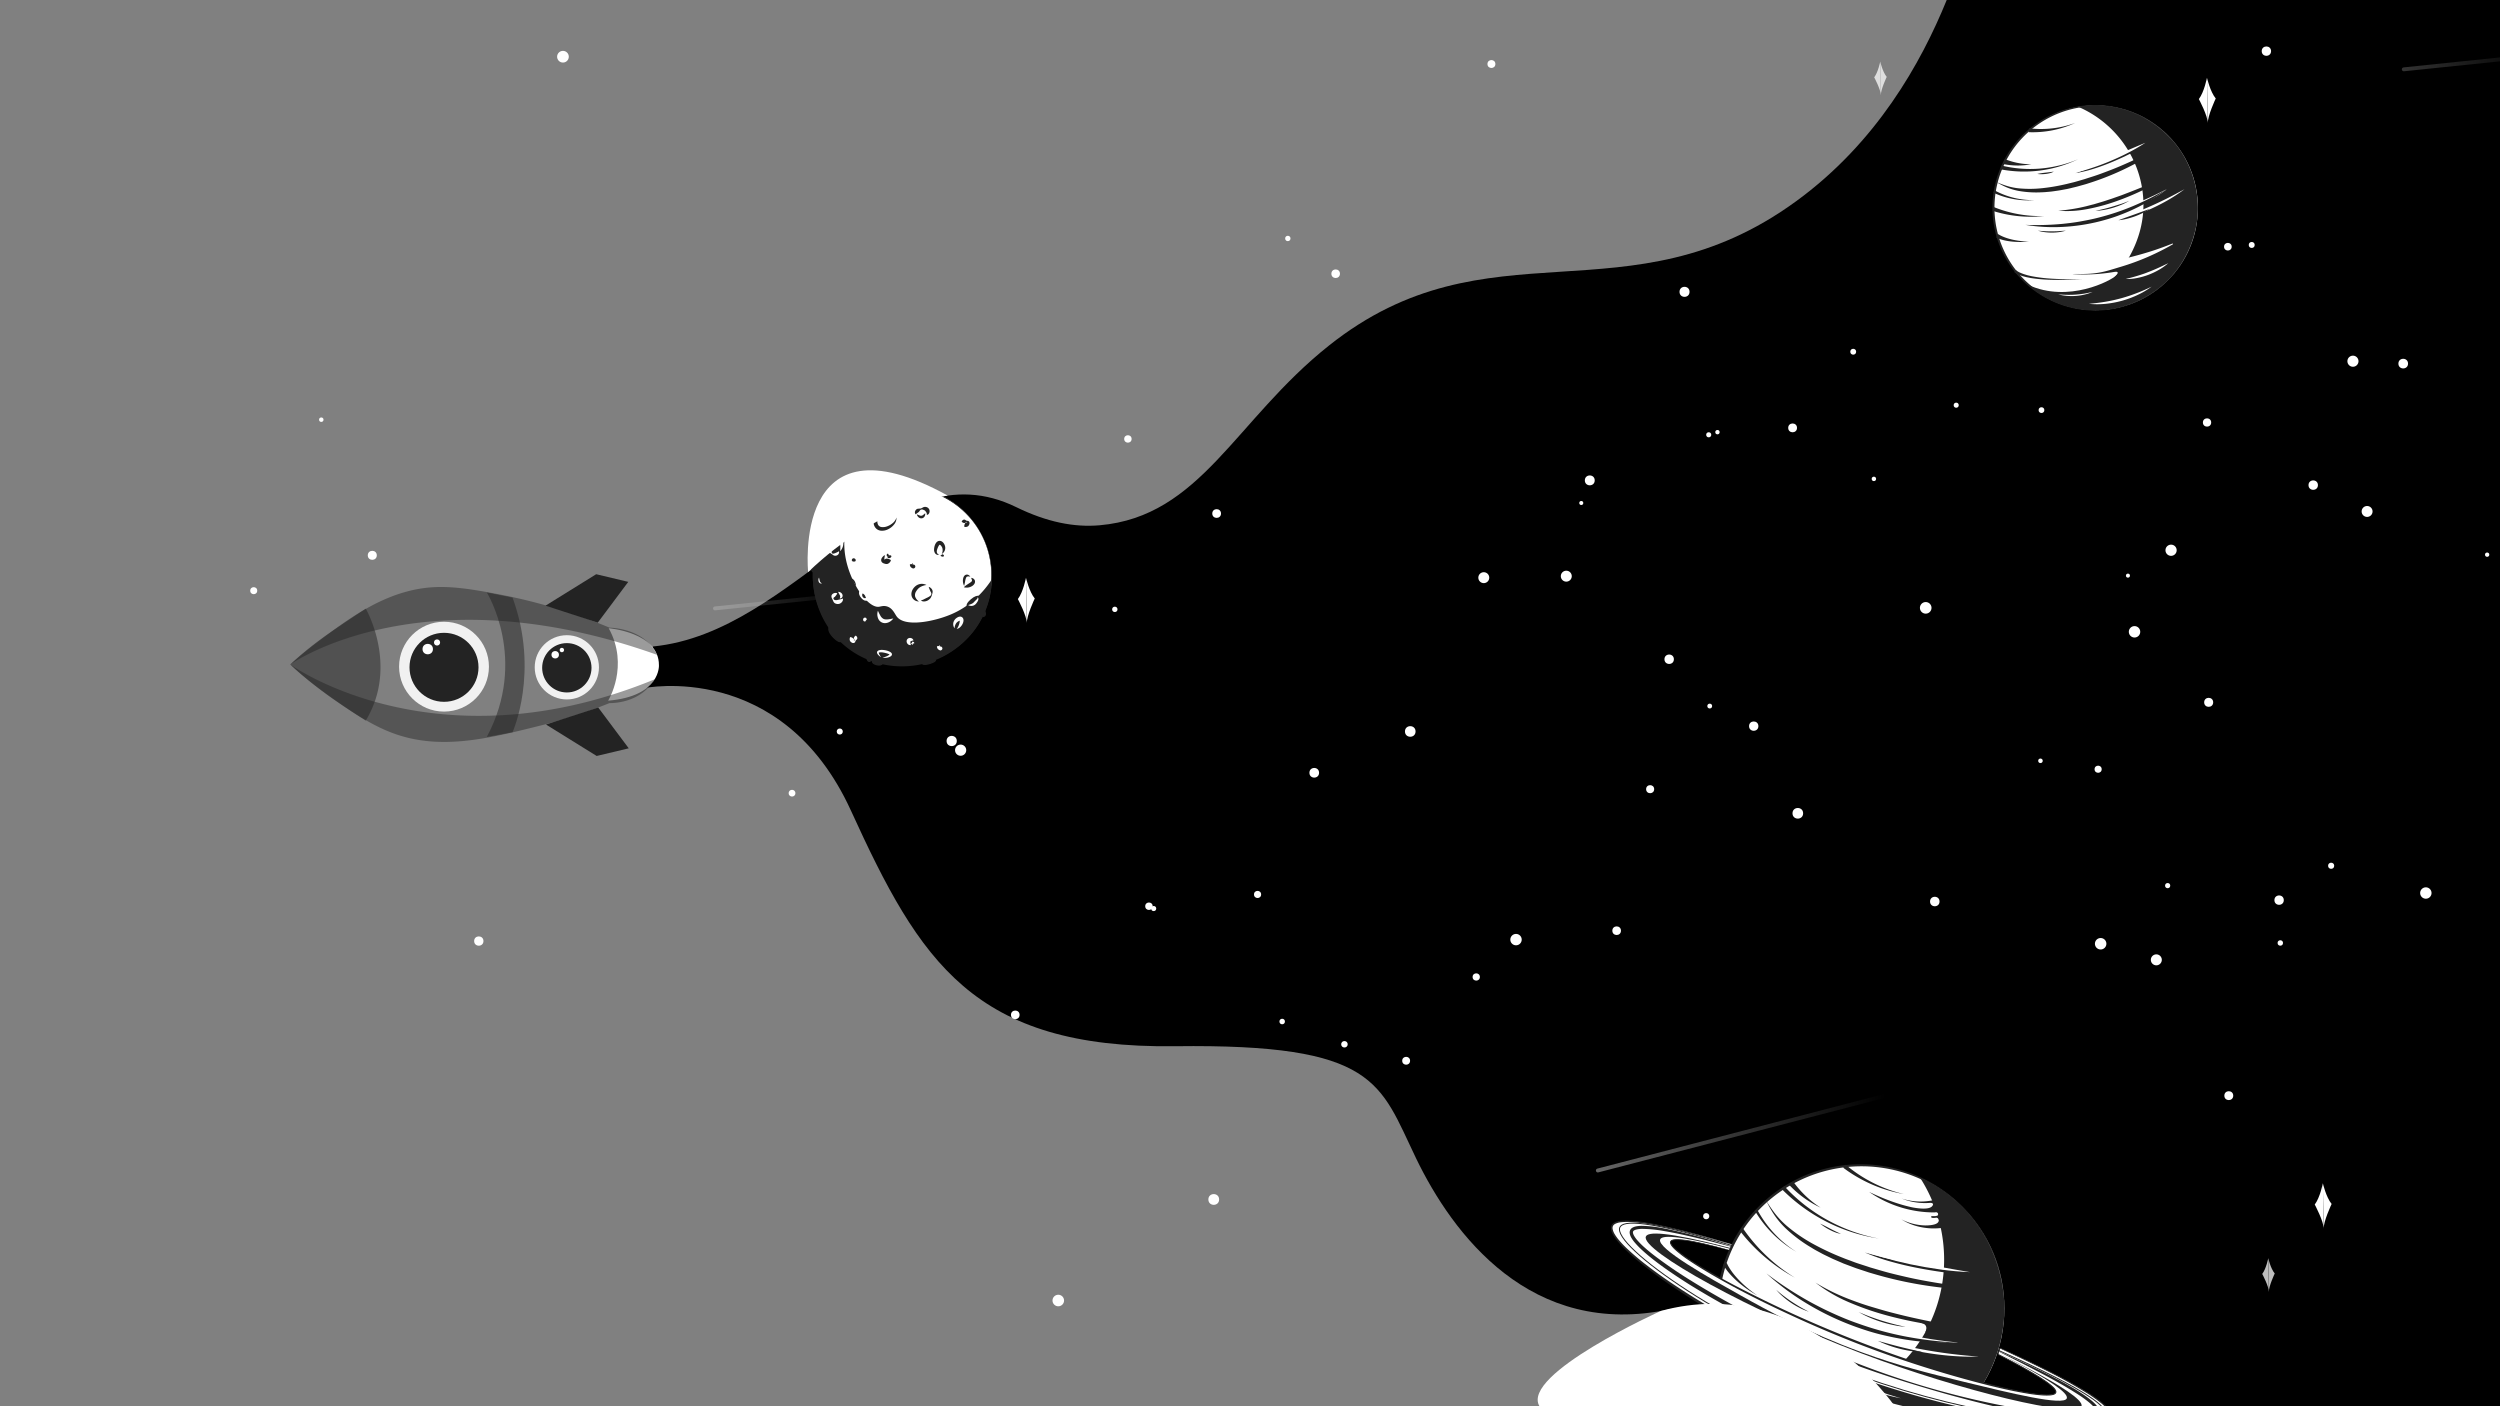 <svg xmlns="http://www.w3.org/2000/svg" xmlns:xlink="http://www.w3.org/1999/xlink" width="1920" height="1080" viewBox="0 0 1920 1080"><rect x="0" y="0" width="1920" height="1080" fill="#808080" stroke="none"/><defs><style>.cls-1,.cls-4,.cls-5,.cls-6,.cls-7{fill:#fff;}.cls-10,.cls-12,.cls-2,.cls-9{fill:#232323;}.cls-3{opacity:0.74;}.cls-4,.cls-5,.cls-6,.cls-8{stroke-linecap:round;}.cls-4,.cls-5,.cls-6,.cls-7,.cls-8,.cls-9{stroke-miterlimit:10;}.cls-4,.cls-5,.cls-6{stroke-width:3px;}.cls-4{opacity:0.4;stroke:url(#linear-gradient);}.cls-5,.cls-6{opacity:0.2;}.cls-5{stroke:url(#linear-gradient-2);}.cls-6{stroke:url(#linear-gradient-3);}.cls-7{stroke:#fff;}.cls-8{fill:none;stroke-width:0.75px;}.cls-8,.cls-9{stroke:#232323;}.cls-10{opacity:0.5;}.cls-11{fill:#f1f1f1;}.cls-12{opacity:0.45;}</style><linearGradient id="linear-gradient" x1="1225.65" y1="868.23" x2="1464.76" y2="868.23" gradientUnits="userSpaceOnUse"><stop offset="0" stop-color="#fff"/><stop offset="0.1" stop-color="#fff" stop-opacity="0.89"/><stop offset="0.68" stop-color="#fff" stop-opacity="0.26"/><stop offset="0.93" stop-color="#fff" stop-opacity="0"/></linearGradient><linearGradient id="linear-gradient-2" x1="1844.62" y1="47.23" x2="1963.79" y2="47.23" xlink:href="#linear-gradient"/><linearGradient id="linear-gradient-3" x1="547.62" y1="461.23" x2="666.79" y2="461.23" xlink:href="#linear-gradient"/></defs><g id="space"><path d="M1495.08,0c-19.86,48.75-54,109.61-115.58,154.5-129.43,94.36-236.28,13.33-359,111-72,57.3-98.28,131.08-176,137.91C825,405.12,804,401,780.5,389.5c-98-48-168,96-279,107l-7,32s106-22,159,94,94,183,249,181,157,28,185,86,88,139,195,116,173.11,74.5,173.11,74.5H1920V0Z"/></g><g id="Layer_5" data-name="Layer 5"><circle class="cls-1" cx="1609.4" cy="159.58" r="78.59"/><path class="cls-2" d="M1687.65,152.29A78.6,78.6,0,0,1,1670,209.85a78.95,78.95,0,1,1,9-87A78.73,78.73,0,0,1,1687.65,152.29Zm0,0a78.13,78.13,0,0,0-152.45-15.64,77.92,77.92,0,0,0,24.58,82.77,78.11,78.11,0,0,0,127.87-67.13Z"/><path class="cls-2" d="M1668.66,107.11A197.76,197.76,0,0,1,1638,126.67a208.78,208.78,0,0,1-33.7,14l-2.17.7-2.21.62-4.4,1.22c-1.47.42-3,.73-4.45,1.1s-3,.75-4.47,1l-4.51.83c-1.5.28-3,.45-4.54.68l-2.27.31-2.29.21c-1.52.13-3,.29-4.58.32a78.28,78.28,0,0,1-18.34-1.08,45.92,45.92,0,0,1-8.82-2.64,56.25,56.25,0,0,1-8.08-4.2,73.1,73.1,0,0,0,8.46,3.16,48.31,48.31,0,0,0,8.74,1.74,88.34,88.34,0,0,0,17.81-.09,146.35,146.35,0,0,0,17.63-2.94c1.46-.29,2.9-.7,4.35-1.05s2.91-.68,4.34-1.11l4.31-1.25,2.16-.63,2.13-.7c2.85-.91,5.71-1.79,8.54-2.8s5.62-2.06,8.42-3.14c5.61-2.12,11.1-4.53,16.57-7C1647.57,118.87,1658.19,113.19,1668.66,107.11Z"/><path class="cls-2" d="M1539.67,122.17a54.73,54.73,0,0,0,20.37,4,56.64,56.64,0,0,1-21.51-.17Z"/><path class="cls-2" d="M1558.25,98.52a76.83,76.83,0,0,0,35.48-4.08,78.28,78.28,0,0,1-35.72,7.07Z"/><path class="cls-2" d="M1537,127.1a93.37,93.37,0,0,0,29.73,2.37,95,95,0,0,0,29.21-7.16,95.54,95.54,0,0,1-59.58,7.72Z"/><path class="cls-2" d="M1564.68,133.59a63.08,63.08,0,0,1,6.33-1l3.15-.37c1-.13,2.1-.25,3.17-.45a10.5,10.5,0,0,1-3,1.21,21.72,21.72,0,0,1-3.18.6,31.45,31.45,0,0,1-3.22.21A20.59,20.59,0,0,1,1564.68,133.59Z"/><path class="cls-2" d="M1633.27,206.89a137.76,137.76,0,0,1-41.7,3.6,135.46,135.46,0,0,0,40.23-8.38Z"/><path class="cls-2" d="M1596.24,82.1c30.64,13.28,50.38,43.55,49.91,76.37-.41,28.34-16.92,48.45-19.77,51.78a83.73,83.73,0,0,1-37.91,25.1,79,79,0,0,0,29.62,2.34,80.07,80.07,0,0,0,44.6-20.34c21.67-20,24.51-45.39,25-50.69a79.81,79.81,0,0,0-14.46-52.95c-3-4.17-17.62-23.65-44.91-30.43A79.15,79.15,0,0,0,1596.24,82.1Z"/><path class="cls-2" d="M1621.55,208.35s7.64-.94,3.77,3.11-36.71,21.49-67.54,7.38c0,0,15.7,13.15,30.69,16.51,0,0,22.2,0,43.3-27.86C1631.77,207.49,1627.91,203.94,1621.55,208.35Z"/><path class="cls-1" d="M1580.72,226c2.22.25,4.43.39,6.65.43s4.42,0,6.62-.16,4.4-.4,6.58-.75,4.35-.85,6.54-1.32c-1,.42-2.08.84-3.14,1.19s-2.15.64-3.25.89a40.37,40.37,0,0,1-6.66,1,42.14,42.14,0,0,1-6.74-.06c-1.11-.11-2.23-.25-3.33-.42A29.92,29.92,0,0,1,1580.72,226Z"/><path class="cls-1" d="M1668.87,187.57a195.51,195.51,0,0,1-19.51,9.82q-5,2.16-10.19,4.06t-10.43,3.46c-3.51,1.05-7,2.16-10.58,3.12a66.47,66.47,0,0,1-10.84,2,88.36,88.36,0,0,1-11,.37,60.09,60.09,0,0,1-11-1.27l0-.7c3.55-1.2,7.08-2.08,10.58-2.95s7-1.63,10.49-2.37,7-1.35,10.51-1.85,7.08-1,10.57-1.76,7-1.56,10.44-2.47,6.93-1.85,10.37-2.91c6.9-2,13.67-4.51,20.41-7.16Z"/><path class="cls-1" d="M1632.53,214.23c2.89-.64,5.7-1.41,8.49-2.24,1.39-.43,2.78-.85,4.15-1.32l2.06-.7,2-.77q2-.75,4-1.59l2-.84,2-.89c2.67-1.16,5.26-2.49,8-3.73a44.32,44.32,0,0,1-7.25,5.12,55.46,55.46,0,0,1-8.06,3.81,53,53,0,0,1-8.57,2.42A35.62,35.62,0,0,1,1632.53,214.23Z"/><path class="cls-1" d="M1652.45,220.15a63.55,63.55,0,0,1-10.94,6.46,74.78,74.78,0,0,1-24.51,6.74,64.27,64.27,0,0,1-12.71,0c4.21-.41,8.38-.88,12.5-1.58a123.81,123.81,0,0,0,12.22-2.7,122.26,122.26,0,0,0,11.88-3.92C1644.8,223.67,1648.62,222,1652.45,220.15Z"/><path class="cls-2" d="M1548.41,207.56l.18.16c.06.07.18.14.27.22a4.85,4.85,0,0,0,.6.42c.41.28.89.5,1.34.75a29.24,29.24,0,0,0,2.94,1.21c1,.38,2.06.63,3.09,1l3.16.74a112.63,112.63,0,0,0,13,1.77q6.55.5,13.14.57c2.19,0,4.39.07,6.58,0l6.59-.13-6.58.38c-2.2.14-4.39.16-6.59.24q-6.6.18-13.2-.08a112.78,112.78,0,0,1-13.19-1.28l-3.27-.64c-1.08-.3-2.17-.51-3.24-.87a27.38,27.38,0,0,1-3.2-1.18,13.54,13.54,0,0,1-1.56-.8,6.49,6.49,0,0,1-.76-.49,4.41,4.41,0,0,1-.81-.68Z"/><path class="cls-2" d="M1665.27,135.2a169.7,169.7,0,0,1-19.62,10.88,200.24,200.24,0,0,1-20.76,8.61,148.12,148.12,0,0,1-21.74,5.87,82.05,82.05,0,0,1-22.43,1.27,134.17,134.17,0,0,0,21.94-3.55c1.79-.48,3.58-.95,5.37-1.39l5.32-1.58c1.78-.5,3.54-1.08,5.3-1.67s3.52-1.12,5.25-1.78l5.25-1.84,5.2-2c3.47-1.32,6.91-2.7,10.36-4.1Q1655,139.72,1665.27,135.2Z"/><path class="cls-1" d="M1623,160.67a42.49,42.49,0,0,0,5.43-.95c1.78-.39,3.54-.9,5.29-1.41,3.49-1.05,6.91-2.31,10.28-3.7l2.54-1,2.5-1.12c1.69-.68,3.3-1.56,5-2.29l5-2.41c1.64-.83,3.28-1.67,5-2.44-1.45,1.14-3,2.21-4.47,3.29s-3.12,2-4.73,2.94a81.9,81.9,0,0,1-10,4.92,65.19,65.19,0,0,1-10.65,3.36c-.92.18-1.83.37-2.75.52s-1.85.28-2.78.34A24.79,24.79,0,0,1,1623,160.67Z"/><path class="cls-2" d="M1635.2,154.26c-1,.61-2,1.12-3,1.64s-2,1-3.09,1.4a62.07,62.07,0,0,1-13,3.87c-1.11.21-2.24.36-3.36.51s-2.25.21-3.38.27c2.2-.52,4.41-1,6.58-1.53s4.34-1.13,6.48-1.78,4.28-1.34,6.41-2S1633.1,155.08,1635.2,154.26Z"/><path class="cls-2" d="M1663.94,145.31a132.74,132.74,0,0,1-24.39,14.94c-4.32,2.09-8.76,3.9-13.26,5.55s-9.12,3-13.76,4.2a146,146,0,0,1-28.4,4.27,132.47,132.47,0,0,1-28.57-1.57,216.72,216.72,0,0,0,28.4-.77c4.69-.48,9.38-1.06,14-1.9s9.26-1.74,13.82-2.93a184.38,184.38,0,0,0,26.79-9A215.1,215.1,0,0,0,1663.94,145.31Z"/><path class="cls-1" d="M1677.71,145.31a126.24,126.24,0,0,1-13.8,9,153.46,153.46,0,0,1-14.77,7.31,150.14,150.14,0,0,1-15.49,5.65,125.83,125.83,0,0,1-16,3.8q7.83-2.52,15.52-5.28c5.12-1.87,10.19-3.85,15.19-6s9.94-4.44,14.83-6.85S1672.89,147.93,1677.71,145.31Z"/><path class="cls-2" d="M1651,160.46a43.59,43.59,0,0,1-5.57,3.23,64.3,64.3,0,0,1-5.93,2.52,60.77,60.77,0,0,1-6.17,1.86,42.33,42.33,0,0,1-6.35,1.08c2-.79,4-1.49,6-2.21l6-2.14,6-2.18C1646.94,161.88,1648.93,161.14,1651,160.46Z"/><path class="cls-2" d="M1565.05,177.13c1.81.21,3.6.32,5.39.42s3.59.15,5.38.12,3.58,0,5.37-.16,3.59-.25,5.4-.38a33.4,33.4,0,0,1-5.32,1.15,40.32,40.32,0,0,1-10.9,0A27.09,27.09,0,0,1,1565.05,177.13Z"/><path class="cls-2" d="M1531.74,146.16a62,62,0,0,0,30.86,7.53,63.12,63.12,0,0,1-31.77-5.75Z"/><path class="cls-2" d="M1531.32,159.05a94.77,94.77,0,0,0,38.55,6.85,96.11,96.11,0,0,1-39.57-4Z"/><path class="cls-2" d="M1534.61,179.8a18,18,0,0,0,2.49,1.4c.89.44,1.83.81,2.78,1.17a46.39,46.39,0,0,0,5.89,1.72,59.34,59.34,0,0,0,6.13,1c1,.13,2.07.19,3.1.29l3.13.14-3.13.23c-1,0-2.09.09-3.14.09a60.74,60.74,0,0,1-6.32-.28,48.82,48.82,0,0,1-6.31-1c-1-.26-2.09-.54-3.12-.9a19.94,19.94,0,0,1-3.14-1.32Z"/><path class="cls-2" d="M1654.2,107.75c-4.58,3-9.35,5.7-14.2,8.24s-9.78,4.91-14.8,7.1-10.12,4.2-15.34,5.9a100.55,100.55,0,0,1-15.95,4c5.17-1.83,10.23-3.79,15.28-5.82,1.25-.52,2.51-1,3.77-1.54l3.75-1.59c2.51-1,5-2.13,7.5-3.22s5-2.16,7.47-3.27l7.48-3.29C1644.14,112,1649.14,109.85,1654.2,107.75Z"/><path class="cls-1" d="M1647.7,109.63a147.48,147.48,0,0,1-14.23,8.17c-4.87,2.49-9.87,4.73-14.93,6.8s-10.23,3.91-15.46,5.51a144.6,144.6,0,0,1-15.9,4c5.09-2,10.19-3.93,15.26-5.88l7.6-3c2.53-1,5-2,7.56-3,5-2,10-4.14,15.05-6.25S1642.64,111.73,1647.7,109.63Z"/><circle class="cls-1" cx="1711" cy="189.47" r="2.93"/><circle class="cls-1" cx="1502.36" cy="311.19" r="1.95"/><circle class="cls-1" cx="1611.36" cy="590.77" r="2.73"/><circle class="cls-1" cx="1910.13" cy="425.99" r="1.65"/><circle class="cls-1" cx="1845.67" cy="279.26" r="3.7"/><circle class="cls-1" cx="1729.32" cy="188.13" r="2.29"/><circle class="cls-1" cx="1740.59" cy="39.27" r="3.59"/><circle class="cls-1" cx="1281.92" cy="506.3" r="3.62"/><circle class="cls-1" cx="1776.55" cy="372.57" r="3.62"/><circle class="cls-1" cx="1164.3" cy="721.62" r="4.38"/><circle class="cls-1" cx="1667.38" cy="422.59" r="4.31"/><circle class="cls-1" cx="1312.3" cy="333.92" r="1.95"/><circle class="cls-1" cx="1133.75" cy="750.32" r="2.79"/><circle class="cls-1" cx="1750.35" cy="691.3" r="3.6"/><circle class="cls-1" cx="1664.76" cy="680.16" r="1.99"/><circle class="cls-1" cx="1313.07" cy="542.26" r="1.85"/><circle class="cls-1" cx="1139.55" cy="443.65" r="4.2"/><circle class="cls-1" cx="984.71" cy="784.53" r="2.11"/><circle class="cls-1" cx="1032.53" cy="802.01" r="2.47"/><circle class="cls-1" cx="608.28" cy="609.17" r="2.58"/><circle class="cls-1" cx="1214.42" cy="386.3" r="1.55"/><circle class="cls-1" cx="1025.79" cy="210.22" r="3.29"/><circle class="cls-1" cx="246.75" cy="322.32" r="1.71"/><circle class="cls-1" cx="194.86" cy="453.64" r="2.69"/><circle class="cls-1" cx="367.72" cy="722.73" r="3.57"/><circle class="cls-1" cx="1267.31" cy="606.09" r="3.09"/><circle class="cls-1" cx="1220.95" cy="368.93" r="3.79"/><circle class="cls-1" cx="866.23" cy="337.11" r="2.85"/><circle class="cls-1" cx="856.18" cy="467.99" r="2.06"/><circle class="cls-1" cx="1083.08" cy="561.76" r="4.07"/><circle class="cls-1" cx="886.03" cy="697.77" r="1.96"/><circle class="cls-1" cx="1310.35" cy="934.03" r="2.37"/><circle class="cls-1" cx="1751.27" cy="724.2" r="2.09"/><circle class="cls-1" cx="1790.32" cy="664.91" r="2.35"/><circle class="cls-1" cx="1319.01" cy="331.9" r="1.68"/><circle class="cls-1" cx="1376.72" cy="328.61" r="3.38"/><circle class="cls-1" cx="1696.26" cy="539.39" r="3.46"/><circle class="cls-1" cx="1817.93" cy="392.8" r="4.2"/><circle class="cls-1" cx="1695.01" cy="324.47" r="3.18"/><circle class="cls-1" cx="1439.15" cy="367.79" r="1.7"/><circle class="cls-1" cx="1863.05" cy="685.84" r="4.38"/><circle class="cls-1" cx="1613.3" cy="724.8" r="4.41"/><circle class="cls-1" cx="1656.06" cy="737.16" r="4.22"/><circle class="cls-1" cx="1711.71" cy="841.46" r="3.41"/><circle class="cls-1" cx="1471.92" cy="974.25" r="3.35"/><circle class="cls-1" cx="1567.07" cy="584.3" r="1.74"/><circle class="cls-1" cx="1009.34" cy="593.5" r="3.71"/><circle class="cls-1" cx="812.76" cy="998.8" r="4.44"/><circle class="cls-1" cx="1380.72" cy="624.62" r="4.08"/><circle class="cls-1" cx="1485.92" cy="692.37" r="3.64"/><circle class="cls-1" cx="1639.32" cy="485.23" r="4.39"/><circle class="cls-1" cx="1634.26" cy="442.09" r="1.55"/><circle class="cls-1" cx="1423.27" cy="270.13" r="2.25"/><circle class="cls-1" cx="1583.94" cy="186.99" r="4.33"/><circle class="cls-1" cx="1293.72" cy="224.13" r="3.85"/><circle class="cls-1" cx="1145.41" cy="49.17" r="3.04"/><circle class="cls-1" cx="989.05" cy="183.14" r="2.05"/><circle class="cls-1" cx="934.38" cy="394.39" r="3.35"/><circle class="cls-1" cx="644.94" cy="561.82" r="2.32"/><circle class="cls-1" cx="730.9" cy="569.08" r="3.92"/><circle class="cls-1" cx="932.16" cy="921.19" r="4.13"/><circle class="cls-1" cx="882.39" cy="695.98" r="2.86"/><circle class="cls-1" cx="1202.91" cy="442.5" r="4.21"/><circle class="cls-1" cx="432.35" cy="43.56" r="4.49"/><circle class="cls-1" cx="285.92" cy="426.49" r="3.46"/><circle class="cls-1" cx="965.81" cy="686.94" r="2.74"/><circle class="cls-1" cx="737.77" cy="576.14" r="4.3"/><circle class="cls-1" cx="779.73" cy="779.41" r="3.3"/><circle class="cls-1" cx="1079.92" cy="814.67" r="3.02"/><circle class="cls-1" cx="1478.95" cy="466.83" r="4.46"/><circle class="cls-1" cx="1241.59" cy="714.77" r="3.31"/><circle class="cls-1" cx="1346.86" cy="557.67" r="3.58"/><circle class="cls-1" cx="1567.85" cy="314.97" r="2.21"/><circle class="cls-1" cx="1807.06" cy="277.41" r="4.27"/><path class="cls-1" d="M1783.94,908.78s-2.11,10.9-6.22,16.3c0,0,7,13.08,6.88,18.65"/><path class="cls-1" d="M1783.94,908.73s2.49,10.76,6.75,15.91c0,0-6.4,13.54-6.09,19.09"/><path class="cls-1" d="M787.94,443.78s-2.11,10.9-6.22,16.3c0,0,7,13.08,6.88,18.65"/><path class="cls-1" d="M787.94,443.73s2.49,10.76,6.75,15.91c0,0-6.4,13.54-6.09,19.09"/><path class="cls-1" d="M1694.94,59.78s-2.11,10.9-6.22,16.3c0,0,7,13.08,6.88,18.65"/><path class="cls-1" d="M1694.94,59.73s2.49,10.76,6.75,15.91c0,0-6.4,13.54-6.09,19.09"/><g class="cls-3"><path class="cls-1" d="M1742,966.32s-1.56,8.06-4.61,12.06c0,0,5.17,9.68,5.09,13.8"/><path class="cls-1" d="M1742,966.28s1.84,8,5,11.77c0,0-4.73,10-4.5,14.13"/></g><g class="cls-3"><path class="cls-1" d="M1444,47.32s-1.56,8.06-4.61,12.06c0,0,5.17,9.68,5.09,13.8"/><path class="cls-1" d="M1444,47.28s1.84,8,5,11.77c0,0-4.73,10-4.5,14.13"/></g><line class="cls-4" x1="1463.26" y1="837.52" x2="1227.15" y2="898.94"/><line class="cls-5" x1="1962.29" y1="41.21" x2="1846.12" y2="53.25"/><line class="cls-6" x1="665.29" y1="455.21" x2="549.12" y2="467.25"/><circle class="cls-1" cx="1429.33" cy="1004.93" r="110.02"/><path class="cls-2" d="M1525.83,1057.76a110.51,110.51,0,1,1-166-139.31,110.48,110.48,0,0,1,166,139.31Zm0,0A109.56,109.56,0,0,0,1361,919.9a109.53,109.53,0,1,0,164.86,137.86Z"/><path class="cls-7" d="M1476,908.35a36.68,36.68,0,0,0,5.21,4.7c4.77,3.53,8.4,3.89,8.37,5.49s-3.35,2.87-5.86,3.09a9.59,9.59,0,0,1-4.65-.82"/><path class="cls-2" d="M1539.19,990.47a296.48,296.48,0,0,1-50.79-1.92,303.85,303.85,0,0,1-49.89-10.36l-3.06-.89-3-1-6.06-2c-2-.66-4-1.48-6-2.2l-3-1.13-1.5-.56-1.46-.64-5.88-2.53c-2-.85-3.85-1.83-5.78-2.74-1-.47-1.93-.92-2.88-1.41l-2.82-1.52c-1.87-1-3.76-2-5.56-3.17A110.74,110.74,0,0,1,1371,943a65.53,65.53,0,0,1-8.26-9.81,81.7,81.7,0,0,1-6.25-11.08,98.11,98.11,0,0,0,7.15,10.43,67.36,67.36,0,0,0,8.69,9,121.44,121.44,0,0,0,20.69,14.1,199.32,199.32,0,0,0,22.78,10.56c1.93.82,3.93,1.47,5.89,2.22s3.92,1.49,5.92,2.12l6,1.94,3,1,3,.86c4,1.17,8.06,2.39,12.13,3.43s8.16,2,12.27,2.94c8.19,1.9,16.48,3.38,24.78,4.74A464.88,464.88,0,0,0,1539.19,990.47Z"/><path class="cls-2" d="M1377.12,907.39a77.27,77.27,0,0,0,21.12,20.1,79.3,79.3,0,0,1-24.2-17.55Z"/><path class="cls-2" d="M1417.45,894.48a107.67,107.67,0,0,0,44.74,22.58,108.83,108.83,0,0,1-24.42-7.33,110,110,0,0,1-22.19-12.91Z"/><path class="cls-2" d="M1370.37,911a132.39,132.39,0,0,0,15.4,14.25,131,131,0,0,0,17.53,11.64,133.14,133.14,0,0,0,39.64,14.31A133.43,133.43,0,0,1,1368.2,913Z"/><path class="cls-2" d="M1397.81,939.73c2.76,1.22,5.39,2.62,8,4,1.32.69,2.65,1.36,4,2a44.18,44.18,0,0,0,4.09,1.82,17,17,0,0,1-4.39-1.1,38.16,38.16,0,0,1-4.13-1.84A44.41,44.41,0,0,1,1397.81,939.73Z"/><path class="cls-2" d="M1488,923a47.8,47.8,0,0,1-27.45-2.51,47.85,47.85,0,0,0,13.53,2.28,46.41,46.41,0,0,0,13.45-1.71Z"/><path class="cls-2" d="M1420.25,1077.55a192.27,192.27,0,0,1-51.48-27.54,189.69,189.69,0,0,0,52.94,22.76Z"/><path class="cls-2" d="M1474.77,904.73c25.15,39.4,24.33,90-1.93,127.7-22.68,32.54-57.59,43-63.51,44.58a117.22,117.22,0,0,1-63.64-.57,110.77,110.77,0,0,0,32.53,25.91,112.09,112.09,0,0,0,67.68,11.34c40.82-6.23,64-33.46,68.71-39.23,25-30.59,25-64.27,24.7-72.77-.21-7.17-1.91-41.22-28.27-70.47A110.45,110.45,0,0,0,1474.77,904.73Z"/><path class="cls-2" d="M1405.23,1071s9.6,4.89,1.93,6.57-59.43-3.83-84.14-44.37c0,0,7.91,27.57,22.67,43.22,0,0,25.73,17.42,72,1.59C1417.74,1078,1416.06,1070.89,1405.23,1071Z"/><path class="cls-1" d="M1344,1059.53a84.6,84.6,0,0,0,7.29,5.83,90.43,90.43,0,0,0,7.81,5.05,84.75,84.75,0,0,0,8.26,4.26c2.81,1.33,5.74,2.37,8.68,3.44-.76-.17-1.52-.35-2.28-.55s-1.53-.37-2.27-.61c-1.49-.48-3-1-4.43-1.57s-2.88-1.23-4.32-1.88c-.71-.33-1.39-.72-2.09-1.08s-1.38-.74-2.05-1.14a61.6,61.6,0,0,1-7.77-5.31q-1.85-1.47-3.58-3A43.36,43.36,0,0,1,1344,1059.53Z"/><path class="cls-1" d="M1476.42,1083.85a283.25,283.25,0,0,1-30.18-4.44q-7.48-1.56-14.9-3.48t-14.7-4.33c-4.87-1.57-9.75-3.13-14.57-4.88a117.15,117.15,0,0,1-14.06-6.19,147.7,147.7,0,0,1-13.23-7.82,105.36,105.36,0,0,1-12.22-9.38l.36-.6c4.85,1.74,9.53,3.7,14.19,5.62l13.9,5.85q6.91,2.94,13.71,6.12c4.53,2.13,9.12,4.18,13.79,6s9.4,3.54,14.17,5.14,9.55,3.15,14.4,4.54c9.66,2.87,19.51,5.15,29.44,7.15Z"/><path class="cls-2" d="M1320.59,1012.84s.06.25.09.4.11.32.15.48a6.84,6.84,0,0,0,.4,1,20,20,0,0,0,1,2c.37.64.8,1.26,1.2,1.89s.88,1.22,1.32,1.83c.87,1.23,1.91,2.35,2.86,3.53s2.07,2.24,3.13,3.34a154.43,154.43,0,0,0,13.75,12.15q7.24,5.67,14.85,10.88c2.56,1.7,5.06,3.49,7.66,5.13l7.77,5-7.9-4.76c-2.65-1.57-5.2-3.29-7.8-4.92q-7.77-5-15.19-10.51a155.89,155.89,0,0,1-14.2-11.88c-1.11-1.08-2.18-2.2-3.27-3.31s-2.1-2.29-3.05-3.55c-.47-.62-1-1.21-1.42-1.86s-.91-1.29-1.32-2a23.66,23.66,0,0,1-1.15-2.11,8.85,8.85,0,0,1-.48-1.14,6.19,6.19,0,0,1-.38-1.34Z"/><path class="cls-2" d="M1513.26,1020.41a272.67,272.67,0,0,1-31.22-3.19,308.09,308.09,0,0,1-30.76-6.4,216.81,216.81,0,0,1-29.81-10.07,115.46,115.46,0,0,1-27.18-15.69,160.27,160.27,0,0,0,28.06,13.52c4.85,1.83,9.76,3.53,14.72,5s10,3,15,4.3,10.07,2.57,15.14,3.72,10.16,2.22,15.26,3.27Q1497.78,1018,1513.26,1020.41Z"/><path class="cls-2" d="M1474.4,1015.66c-.06.34,3.38.36,4.59,2.53.88,1.57.26,3.62-.49,5.21l8-3.68a15.19,15.19,0,0,0-4.32-3C1478.32,1015,1474.46,1015.29,1474.4,1015.66Z"/><path class="cls-1" d="M1444.25,1016.83a51,51,0,0,0,7,3.33c1.17.52,2.39.92,3.58,1.39l3.63,1.24a144.05,144.05,0,0,0,14.86,3.85c1.26.26,2.51.55,3.76.78l3.79.65c2.52.51,5.08.75,7.61,1.19l7.66,1c2.56.26,5.13.52,7.7.86-2.59.1-5.18.11-7.77.12s-5.17-.2-7.76-.4a125.23,125.23,0,0,1-15.4-2.21,96.37,96.37,0,0,1-15-4.35c-1.2-.49-2.41-1-3.6-1.5s-2.37-1.07-3.51-1.71A36.82,36.82,0,0,1,1444.25,1016.83Z"/><path class="cls-2" d="M1463.44,1019c-1.58-.09-3.15-.31-4.72-.52s-3.12-.54-4.67-.86a91,91,0,0,1-9.18-2.39,88.12,88.12,0,0,1-8.91-3.3c-1.45-.61-2.88-1.29-4.31-2s-2.8-1.48-4.17-2.25c2.93,1.2,5.81,2.45,8.77,3.52s5.92,2.13,8.92,3.06,6,1.8,9.06,2.6S1460.34,1018.35,1463.44,1019Z"/><path class="cls-2" d="M1503.8,1031.09c-3.33.16-6.67.25-10,.2s-6.67-.12-10-.29c-6.66-.4-13.32-1.09-19.93-2.14s-13.17-2.41-19.66-4-12.89-3.68-19.2-5.93a210.44,210.44,0,0,1-36.26-17.14q-8.62-5.13-16.7-11.09c-5.33-4-10.55-8.19-15.45-12.71a275,275,0,0,0,33.32,21.77c5.81,3.17,11.71,6.18,17.74,8.88,3,1.39,6,2.67,9.1,3.95s6.15,2.44,9.27,3.52a246.08,246.08,0,0,0,38.24,10.48A272.12,272.12,0,0,0,1503.8,1031.09Z"/><path class="cls-1" d="M1519.77,1041.88a200.87,200.87,0,0,1-23-.72,226.71,226.71,0,0,1-45.2-8.66,198.56,198.56,0,0,1-21.63-7.84q11,3.43,22,6.33c7.4,1.9,14.84,3.61,22.34,5s15,2.62,22.61,3.59S1512.12,1041.31,1519.77,1041.88Z"/><path class="cls-2" d="M1476.89,1038.52a90.69,90.69,0,0,1-34.68-8.73c5.79,1.56,11.5,3.21,17.27,4.64S1471,1037.15,1476.89,1038.52Z"/><path class="cls-2" d="M1364.14,990.54c.94.85,1.88,1.68,2.87,2.48s1.94,1.6,3,2.36c2,1.51,4,3,6.13,4.39s4.22,2.73,6.39,4,4.41,2.44,6.64,3.65c-1.19-.42-2.38-.87-3.55-1.35s-2.32-1-3.45-1.62a60.19,60.19,0,0,1-6.59-3.84,61.8,61.8,0,0,1-6.06-4.63A42.07,42.07,0,0,1,1364.14,990.54Z"/><path class="cls-2" d="M1482.34,923.75c.14,0,1.84,0,2.17.88.25.65-.38,1.42-.63,1.73-2.93,3.61-15.75.79-15.75.79-6.71-1.48-17.76-4.59-32.67-11.78a87.53,87.53,0,0,0,52.38,15.75l-1-10.24Z"/><circle class="cls-1" cx="1487.17" cy="932.45" r="1.31"/><path class="cls-2" d="M1488,933.5a4.83,4.83,0,0,1-1.83.48c-1.31.06-2.16,0-2.16,0-.25,0-.62,0-.8.24a.65.65,0,0,0-.06.6c.25.58,1.51.56,2.1.55a9.07,9.07,0,0,0,3.69-.86Z"/><path class="cls-2" d="M1349.4,928.7a87.13,87.13,0,0,0,30.25,32.73,88.1,88.1,0,0,1-32-31.76Z"/><path class="cls-2" d="M1338.67,943.49a132.92,132.92,0,0,0,39.86,37.79,134.41,134.41,0,0,1-42.28-36Z"/><path class="cls-2" d="M1326.18,970a24.49,24.49,0,0,0,1.9,3.64c.73,1.21,1.55,2.38,2.39,3.54a65.65,65.65,0,0,0,5.64,6.53,83.31,83.31,0,0,0,6.42,5.88c1.12.93,2.29,1.8,3.44,2.71l3.55,2.55-3.77-2.24c-1.22-.81-2.47-1.58-3.67-2.42a84.29,84.29,0,0,1-7-5.38,65.39,65.39,0,0,1-6.36-6.21c-1-1.13-2-2.28-2.83-3.5a28.4,28.4,0,0,1-2.49-3.93Z"/><path class="cls-2" d="M1449.46,1070.86c-3.37-.55-6.7-1.31-10-2.17s-6.56-1.88-9.79-3-6.41-2.37-9.53-3.75c-1.56-.7-3.11-1.41-4.64-2.15s-3-1.53-4.54-2.37l4.74,1.92q2.35,1,4.74,1.89c3.17,1.21,6.35,2.41,9.56,3.51s6.43,2.17,9.67,3.2q2.43.77,4.89,1.47Z"/><path class="cls-1" d="M1460,1073.92c-3.36-.6-6.68-1.39-10-2.27s-6.56-1.91-9.78-3-6.41-2.35-9.53-3.72q-2.35-1-4.66-2.11c-1.53-.75-3.07-1.5-4.56-2.32l4.75,1.87c1.58.64,3.16,1.25,4.75,1.85,3.19,1.19,6.37,2.38,9.58,3.49s6.43,2.18,9.66,3.22c1.62.53,3.24,1,4.87,1.51Z"/><path class="cls-2" d="M1521.91,979.88c-7.65-.29-15.27-1-22.87-1.94s-15.17-2.07-22.7-3.46-15-3-22.41-5.07a155.22,155.22,0,0,1-21.72-7.5c7.36,2.13,14.76,3.93,22.19,5.6q2.79.59,5.58,1.21l5.6,1.13c3.73.78,7.47,1.48,11.22,2.17l5.62,1.05,5.63,1,11.27,2Z"/><path class="cls-1" d="M1512.9,977c-7.65-.3-15.27-1-22.85-2.06s-15.12-2.34-22.61-3.91-14.91-3.44-22.25-5.6-14.61-4.57-21.71-7.4c7.42,1.84,14.81,3.73,22.21,5.51,3.71.87,7.4,1.78,11.12,2.6s7.42,1.68,11.15,2.45c7.44,1.6,14.91,3,22.4,4.43S1505.36,975.65,1512.9,977Z"/><path class="cls-2" d="M1487,935.22a2.35,2.35,0,0,1,1.82.91,2.42,2.42,0,0,1-.11,2.15c-1.21,2.8-8.53,2.86-9.83,2.86a41.91,41.91,0,0,1-18.63-4.69,42.67,42.67,0,0,0,12.18,5.32,49.72,49.72,0,0,0,20.81,1L1491.38,932Z"/><path class="cls-1" d="M1327.84,960c-35.73-9.62-43.85-8.84-44.82-6.46-3.31,8.08,69.6,48.48,141.82,76.66,70.76,27.62,150.92,47.44,154,39.28,1-2.59-5.29-9.35-44.34-29.4.41-1.27.81-2.57,1.2-3.88l.27-.9c72.19,32.8,86.76,46.39,84.91,52.5-4.64,15.35-118.53,2.87-222.25-40-85.86-35.46-166.84-92.57-160.46-106.47,2.52-5.5,20-7,91.88,14.28Z"/><path class="cls-2" d="M1327.88,960.13l-6.48-1.64-6.43-1.56c-4.3-1-8.61-2-12.94-2.8a90.44,90.44,0,0,0-13.07-1.7,19.27,19.27,0,0,0-3.23.16c-1,.14-2.18.5-2.35,1.28a2,2,0,0,0,.24,1.31,8,8,0,0,0,.83,1.31,21.47,21.47,0,0,0,2.22,2.36,88.79,88.79,0,0,0,10.47,8c3.66,2.45,7.4,4.78,11.19,7,7.57,4.52,15.3,8.77,23.1,12.89a927.12,927.12,0,0,0,96.36,43.69q24.68,9.57,49.88,17.68c16.79,5.44,33.7,10.51,50.79,14.88,8.55,2.17,17.14,4.19,25.81,5.8,4.33.79,8.69,1.49,13.06,1.91a47.86,47.86,0,0,0,6.55.22,12.06,12.06,0,0,0,3.15-.5,2.55,2.55,0,0,0,1.22-.72,1.2,1.2,0,0,0,.18-1.2,7.53,7.53,0,0,0-1.79-2.53,29.71,29.71,0,0,0-2.43-2.18c-1.71-1.37-3.5-2.65-5.33-3.87-3.66-2.44-7.44-4.72-11.26-6.93-7.65-4.4-15.44-8.54-23.29-12.59l-.22-.11.07-.25c.49-1.59,1-3.18,1.46-4.78l.1-.35.33.15c11.84,5.36,23.63,10.85,35.28,16.64a365.26,365.26,0,0,1,34.15,18.89c2.73,1.78,5.42,3.64,8,5.67a47.53,47.53,0,0,1,3.71,3.24,20.15,20.15,0,0,1,3.2,3.84,8.52,8.52,0,0,1,1,2.39,4.36,4.36,0,0,1-.22,2.73,5.19,5.19,0,0,1-1.71,2.07,10.28,10.28,0,0,1-2.21,1.29,35.25,35.25,0,0,1-9.62,2.3,134.76,134.76,0,0,1-19.57.56c-6.51-.24-13-.73-19.49-1.39a566.31,566.31,0,0,1-76.79-13.93,692.61,692.61,0,0,1-74.6-23,646.18,646.18,0,0,1-71.25-31.9A604.54,604.54,0,0,1,1279,984.28c-5.33-3.73-10.58-7.58-15.71-11.61a189.22,189.22,0,0,1-14.82-12.77,76.17,76.17,0,0,1-6.66-7.23,34.42,34.42,0,0,1-2.83-4.08,12.88,12.88,0,0,1-1.78-4.77,5.26,5.26,0,0,1,.39-2.72,4.82,4.82,0,0,1,1.87-2,12.58,12.58,0,0,1,4.86-1.52,47.7,47.7,0,0,1,9.85,0,169.35,169.35,0,0,1,19.32,3c6.38,1.29,12.71,2.8,19,4.42,12.6,3.22,25.09,6.84,37.53,10.61l.16.05-.08.14Zm-.08-.18,2.1-4.33.08.18c-12.49-3.6-25-7.06-37.64-10.12-6.32-1.52-12.65-2.95-19-4.21a168.93,168.93,0,0,0-19.22-2.82,46.63,46.63,0,0,0-9.6.09,11.72,11.72,0,0,0-4.38,1.38,3.65,3.65,0,0,0-1.41,1.51,4.12,4.12,0,0,0-.26,2,11.76,11.76,0,0,0,1.65,4.27,35.81,35.81,0,0,0,2.75,3.91,76.91,76.91,0,0,0,6.59,7,187,187,0,0,0,14.8,12.57c5.13,4,10.38,7.77,15.72,11.45,10.69,7.36,21.69,14.27,32.87,20.86s22.54,12.87,34.07,18.84a643.77,643.77,0,0,0,71.06,31.72,693.7,693.7,0,0,0,74.3,23.17q18.88,4.76,38,8.42c12.75,2.42,25.58,4.47,38.47,5.88,6.45.7,12.92,1.23,19.39,1.51a133.27,133.27,0,0,0,19.38-.42,34.45,34.45,0,0,0,9.29-2.14,9.34,9.34,0,0,0,2-1.14,4.1,4.1,0,0,0,1.37-1.63,3.15,3.15,0,0,0,.17-2,7.49,7.49,0,0,0-.89-2.07,19.17,19.17,0,0,0-3-3.64,46.09,46.09,0,0,0-3.62-3.19c-2.51-2-5.17-3.87-7.87-5.65a361.36,361.36,0,0,0-34-19c-11.6-5.84-23.36-11.39-35.17-16.8l.43-.2c-.47,1.61-1,3.2-1.48,4.8l-.15-.36c7.86,4,15.68,8.14,23.35,12.53,3.84,2.2,7.64,4.46,11.33,6.91,1.84,1.22,3.66,2.5,5.4,3.89a30.88,30.88,0,0,1,2.5,2.23,8.06,8.06,0,0,1,2,2.84,2.28,2.28,0,0,1,.11,1,2,2,0,0,1-.42,1,3.41,3.41,0,0,1-1.57,1,13.51,13.51,0,0,1-3.36.57,48,48,0,0,1-6.68-.17c-4.42-.38-8.8-1-13.16-1.81-8.71-1.54-17.34-3.48-25.92-5.59a867.66,867.66,0,0,1-101-32.06q-24.72-9.6-48.82-20.67c-16.07-7.37-32-15.1-47.54-23.48-7.78-4.2-15.49-8.52-23-13.11-3.78-2.3-7.52-4.67-11.18-7.16a88.8,88.8,0,0,1-10.52-8.15,21.68,21.68,0,0,1-2.28-2.5,8.27,8.27,0,0,1-.92-1.49,2.84,2.84,0,0,1-.27-1.89,2.21,2.21,0,0,1,1.35-1.41,6.27,6.27,0,0,1,1.7-.44,19.18,19.18,0,0,1,3.38-.12,90.57,90.57,0,0,1,13.15,1.9c4.33.88,8.63,1.9,12.92,3S1323.67,958.76,1327.8,960Z"/><path class="cls-2" d="M1519.29,1031.7c.09-.15,71.21,33.85,68,42.23-2.3,6-42.62-3.8-79.74-12.87-27.29-6.66-48.79-11.91-77.87-22.55-42.19-15.44-71.52-31.68-93.12-43.77-23.57-13.18-64.34-36-61.55-42.85,1.22-3,11.14-4,53.35,7.06l.29-.59c-50.11-13-63.16-12.37-64.63-8.68-4.19,10.53,81.1,57.73,165.39,89.64,77.24,29.25,165.63,50.2,169.18,40.63S1519.21,1031.85,1519.29,1031.7Z"/><path class="cls-2" d="M1535.2,1037.88q8.08,3.54,16.1,7.27c5.35,2.48,10.68,5,16,7.62s10.53,5.3,15.73,8.1,10.35,5.7,15.32,9a88.64,88.64,0,0,1,7.27,5.21,33.45,33.45,0,0,1,3.39,3.06,11.8,11.8,0,0,1,2.76,4.05,4.09,4.09,0,0,1,0,3,4.79,4.79,0,0,1-2,2.14,14,14,0,0,1-4.58,1.58,52.3,52.3,0,0,1-9,.74,152.15,152.15,0,0,1-17.76-1.08c-5.89-.64-11.73-1.53-17.55-2.51-11.64-2-23.17-4.5-34.64-7.25q-8.6-2.07-17.13-4.35c-5.7-1.49-11.39-3-17.06-4.63-22.66-6.45-45.15-13.5-67.29-21.63a702.23,702.23,0,0,1-65.08-27.67,666.87,666.87,0,0,1-62.1-33.94q-7.5-4.71-14.82-9.72c-4.87-3.35-9.67-6.81-14.3-10.53-2.32-1.85-4.6-3.76-6.8-5.77a65.12,65.12,0,0,1-6.3-6.45,24.79,24.79,0,0,1-2.66-3.83,9.77,9.77,0,0,1-.93-2.34,6.55,6.55,0,0,1-.2-1.37,4.56,4.56,0,0,1,.26-1.53,4.27,4.27,0,0,1,2-2.24,8.82,8.82,0,0,1,2.4-.9,21.25,21.25,0,0,1,4.64-.47,94.74,94.74,0,0,1,17.72,2.12c5.81,1.13,11.55,2.49,17.27,3.93s11.4,3,17.06,4.66,11.3,3.33,16.92,5.09l-.09.29c-11.37-3-22.77-6-34.24-8.56-5.73-1.3-11.49-2.51-17.27-3.48a101.15,101.15,0,0,0-17.33-1.71,19,19,0,0,0-4.12.48c-1.27.3-2.43.9-2.6,1.64a2.1,2.1,0,0,0-.1.64,3.45,3.45,0,0,0,.14.8,7.91,7.91,0,0,0,.73,1.73,21.88,21.88,0,0,0,2.43,3.37,62.87,62.87,0,0,0,6.13,6.08c2.17,1.92,4.44,3.76,6.75,5.55a347.53,347.53,0,0,0,29,19.81c10,6.21,20.14,12.07,30.42,17.77s20.7,11.13,31.23,16.34c21.08,10.41,42.54,20.06,64.42,28.68a649.82,649.82,0,0,0,135.94,36.93c11.59,1.75,23.28,3.3,34.9,3.42a49.38,49.38,0,0,0,8.56-.62,11.65,11.65,0,0,0,3.75-1.22,2.22,2.22,0,0,0,1-1,1.61,1.61,0,0,0,0-1.26,10.16,10.16,0,0,0-2.19-3.18,33.31,33.31,0,0,0-3.14-2.88,86.09,86.09,0,0,0-7-5.13c-9.77-6.42-20.09-12.09-30.49-17.57-5.22-2.72-10.44-5.44-15.68-8.1l-15.79-7.92Z"/><path class="cls-8" d="M1330.45,956.7c-66.19-20.12-83.9-19.48-86.37-14.15-6.48,14,83.69,77.85,185,114.35,87.59,31.56,184.1,42.87,188.08,29.66,1.58-5.23-10.42-17.32-81.79-49.23"/><circle class="cls-1" cx="693.2" cy="442.23" r="68.36"/><path class="cls-2" d="M753.82,410.46a69.49,69.49,0,0,1,5.09,52.28,67.57,67.57,0,0,1-33.68,40.59,68.71,68.71,0,0,1-25.84,7.41,69.63,69.63,0,0,1-67.1-36.58,69.09,69.09,0,0,1-7.75-25.73,68.4,68.4,0,0,1,2.74-26.78,69.33,69.33,0,0,1,12.83-23.72,68.26,68.26,0,0,1,73.61-21.42A69.51,69.51,0,0,1,753.82,410.46Zm-.14.07a67.08,67.08,0,0,0-40.25-33.08,68.25,68.25,0,0,0-72.12,21.48,67.73,67.73,0,0,0-12.68,23.14,68.65,68.65,0,0,0-2.94,26.26A67.91,67.91,0,0,0,633,473.78a67.14,67.14,0,0,0,66.3,36.13,69,69,0,0,0,45.88-24.3A69.2,69.2,0,0,0,758,462.46a67,67,0,0,0-4.33-51.93Z"/><path class="cls-2" d="M657.79,383.65c-3.89,6.83-11.93,23.32-8.58,43.55S666.44,467.05,675,466c1.46-.18,3.55-1.07,6.28-.23,4.29,1.32,5.84,5.61,7.44,7.75,6.28,8.35,28.62,3.85,41.61-1.65,17.31-7.32,27.1-20.27,31.46-27a68.68,68.68,0,0,1-7,28.64c-11,22.37-31,31.17-35.15,32.91-20.08,8.37-45.39,7.42-65.76-6.59-23.76-16.32-32.16-44.43-29.08-66.79a71.56,71.56,0,0,1,16.68-36.2A65.91,65.91,0,0,1,657.79,383.65Z"/><path class="cls-2" d="M686.11,392.88a28.43,28.43,0,0,0-5.31.08,10.79,10.79,0,0,0-4.63,1.45,5.24,5.24,0,0,0-2.29,3.49,9.63,9.63,0,0,0,.23,4.48,3.41,3.41,0,0,0,2.72,2.37,9,9,0,0,0,4.53-.54,13.9,13.9,0,0,0,4.29-2.51,8.94,8.94,0,0,0,2.86-4.25,7.93,7.93,0,0,1-1.78,5.25,13,13,0,0,1-4.43,3.65,10.21,10.21,0,0,1-5.92,1.21,6.32,6.32,0,0,1-3.16-1.34,6.67,6.67,0,0,1-1.94-2.84,11.26,11.26,0,0,1-.16-6.14,8,8,0,0,1,1.41-2.88,7,7,0,0,1,2.51-2,11,11,0,0,1,5.74-.88A17.11,17.11,0,0,1,686.11,392.88Z"/><path class="cls-2" d="M711.54,449.29a12.8,12.8,0,0,0-4.84,1.61,8.25,8.25,0,0,0-1.73,1.42,10.93,10.93,0,0,0-1.36,1.84,5.16,5.16,0,0,0-.8,3.94,7.33,7.33,0,0,0,2.94,3.82,5.79,5.79,0,0,1-2.84-.67,5.57,5.57,0,0,1-2.27-2.22,5.68,5.68,0,0,1-.66-3.31,7.51,7.51,0,0,1,1-3.08,9.56,9.56,0,0,1,2-2.38,7.72,7.72,0,0,1,2.76-1.52A7.42,7.42,0,0,1,711.54,449.29Z"/><path class="cls-2" d="M713.35,450.75a4.08,4.08,0,0,1,1.9,1.23,3.84,3.84,0,0,1,1,2,6.11,6.11,0,0,1-.35,2.32,11.76,11.76,0,0,1-.75,2.13,4.84,4.84,0,0,1-1.39,1.82,6.7,6.7,0,0,1-1.9,1.22,6.42,6.42,0,0,1-2.23.45,4.46,4.46,0,0,1-1.19-.15,1.56,1.56,0,0,1-1-.77l.16-.12a3.44,3.44,0,0,0,1.74-.51l1.67-.85c.54-.29,1.13-.51,1.68-.81s1.1-.59,1.62-1a2.07,2.07,0,0,0,1-1.56,3.36,3.36,0,0,0-.62-1.75,35.93,35.93,0,0,1-1.45-3.59Z"/><path class="cls-2" d="M740.45,449.93a8.5,8.5,0,0,1-.67-6.05,4.55,4.55,0,0,1,.79-1.59,2.67,2.67,0,0,1,1.77-1,2.72,2.72,0,0,1,1.75.47,3.8,3.8,0,0,1,1.12,1.14,4.7,4.7,0,0,0-2.54-.07c-.46.23-.73.82-1,1.63s-.39,1.7-.57,2.62A26.84,26.84,0,0,1,740.45,449.93Z"/><path class="cls-2" d="M740.22,451a17,17,0,0,1,2.53-2c.83-.56,1.65-1.06,2.34-1.54a7.87,7.87,0,0,0,.86-.67,2.38,2.38,0,0,0,.45-.49,1.44,1.44,0,0,0,0-1,15.52,15.52,0,0,0-.56-1.51,3.57,3.57,0,0,1,1.7.58,2.76,2.76,0,0,1,1.23,1.78,3.19,3.19,0,0,1-.54,2.38,5.2,5.2,0,0,1-1.41,1.4,8.1,8.1,0,0,1-3.19,1.27A7.53,7.53,0,0,1,740.22,451Z"/><path class="cls-1" d="M674.25,469.07a42.79,42.79,0,0,0,1.93,3.84,5.92,5.92,0,0,0,2.31,2.37,4.67,4.67,0,0,0,1.47.41,10.18,10.18,0,0,0,1.82,0c1.31-.12,2.71-.46,4.28-.67a8.89,8.89,0,0,1-3.65,2.95,7.39,7.39,0,0,1-2.49.59,5.53,5.53,0,0,1-4.88-2.41,6.76,6.76,0,0,1-1-2.34A8.1,8.1,0,0,1,674.25,469.07Z"/><path class="cls-2" d="M679.64,426.71a10.34,10.34,0,0,0-.47,2.52c0,.36.1.7.22.68s.06-.13,0-.2,0-.11.06-.15a5.67,5.67,0,0,0,.72-.34,1.87,1.87,0,0,1,1-.18,6.61,6.61,0,0,1,2.9,1l.13.38a4.13,4.13,0,0,1-.94,1.56,4,4,0,0,1-1.27.94c-1,.47-2.09.2-3.5-.33a3.4,3.4,0,0,1-1.11-.75,2.45,2.45,0,0,1-.63-1.33,3.22,3.22,0,0,1,.46-1.94,7.5,7.5,0,0,1,2.05-2.14Z"/><path class="cls-2" d="M681,426.57a1.21,1.21,0,0,1,.34-1.14c.24-.18.57-.3.81-.05s.29.79.4,1,.34.15.68.09a1.2,1.2,0,0,1,.87.12c.21.11.43.25.48.46.06.42-.15.92-1,1.48l-.29.08a8.08,8.08,0,0,1-1.09,0,1.2,1.2,0,0,1-.51-.1c-.08-.05,0-.16,0-.29s.18-.29.32-.54.14-.47,0-.43-.38.46-.41.65,0,.07-.05-.08a3,3,0,0,0-.48-.91Z"/><path class="cls-2" d="M721.29,426.09a2.93,2.93,0,0,1-3-1,4.81,4.81,0,0,1-.92-3.27,11,11,0,0,1,.6-3.08,7.34,7.34,0,0,1,.75-1.55,4.25,4.25,0,0,1,1.53-1.47,3.13,3.13,0,0,1,2.59-.11,4.32,4.32,0,0,1,1.64,1.25,6.55,6.55,0,0,1,1.41,3.12,5.27,5.27,0,0,1-.54,3.3,5.5,5.5,0,0,1-2.1,2.2,6.24,6.24,0,0,0,.36-4.91,5.69,5.69,0,0,0-1.23-1.79,1.59,1.59,0,0,0-.61-.41c-.14,0,0,0-.13,0-.56.21-1.54,2.31-1.94,3.75a4.09,4.09,0,0,0-.16,2.2A2.77,2.77,0,0,0,721.29,426.09Z"/><path class="cls-2" d="M722.32,426.68c.21-.16.41-.27.59-.42l.51-.37c.16-.12.21-.41.34-.3s.2.35.78.46l.19.07a.8.8,0,0,1,.17.75,1.05,1.05,0,0,1-.31.53c-.25.28-.61.1-.86.06a2.61,2.61,0,0,1-.74-.2,4.44,4.44,0,0,1-.67-.38Z"/><path class="cls-2" d="M703.14,394.92a2.37,2.37,0,0,1-.26-2.45,3,3,0,0,1,1.67-1.69,15.14,15.14,0,0,1,2.23-.19,3.8,3.8,0,0,0,.94-.29l.94-.5a3.45,3.45,0,0,1,2.38-.47,3.42,3.42,0,0,1,2.44,1.59,3.38,3.38,0,0,1,.29,2.72,2.34,2.34,0,0,1-.26.61,2.31,2.31,0,0,1-1,1,1.69,1.69,0,0,1-.36.12,1.09,1.09,0,0,1-.38-.05l0-.29a1.19,1.19,0,0,0-.06-.8,4.76,4.76,0,0,0-.29-.69,3.6,3.6,0,0,0-.62-.88c-.18-.16-.23-.37-.54-.6a11.27,11.27,0,0,0-1.37-.62,2.19,2.19,0,0,0-1.79.08c-.56.26-.88,1-1.2,1.38-.68.82-1.36.87-2.45,2Z"/><path class="cls-2" d="M704.13,395c.76.3,1.39.61,2,.82a3.25,3.25,0,0,0,1.46.28,2.48,2.48,0,0,0,1.28-.55l.77-.61a7.87,7.87,0,0,1,.9-.72,6,6,0,0,1,0,1.2,5.19,5.19,0,0,1-.43,1.15,3,3,0,0,1-2.31,1.53,3.26,3.26,0,0,1-2.52-1A3.81,3.81,0,0,1,704.13,395Z"/><path class="cls-2" d="M654.16,430.44a1.75,1.75,0,0,1,.54-1.35,1.37,1.37,0,0,1,1.24-.29,1.64,1.64,0,0,1,1.22,1.11,1.2,1.2,0,0,1-.67,1.41c-.66-.16-1-.15-1.19,0a.28.28,0,0,0,0,.36s-.06-.12-.24-.31Z"/><path class="cls-2" d="M738.59,400.53a2.61,2.61,0,0,1,1.06-1.22,1.57,1.57,0,0,1,1.3-.21c.47.17.91.64,1.34.79a2.9,2.9,0,0,0,.7.13,1.82,1.82,0,0,1,1,.32,1.74,1.74,0,0,1,.61,1.3,2.16,2.16,0,0,1-.05.58c0,.15-.09.3-.14.46a3.17,3.17,0,0,1-.79,1.32,2.91,2.91,0,0,1-1.25.63,3.65,3.65,0,0,1-1.62,0l-.19-.23a4.62,4.62,0,0,1,.71-2.6,2.3,2.3,0,0,1,.7-.58.47.47,0,0,1,.14-.08.28.28,0,0,1,.13,0c.08,0,.26.19.42.15s.11-.24,0-.34a.56.56,0,0,0-.48-.12c-.38,0-.74.53-1.08.74a1.38,1.38,0,0,1-1.11,0,3.32,3.32,0,0,1-1.32-.8Z"/><path class="cls-2" d="M699.05,433.32c.43,0,.8,0,1.15-.09a1.35,1.35,0,0,0,.74-.29.3.3,0,0,0,0-.37.25.25,0,0,0-.23-.07.3.3,0,0,0-.23.18.51.51,0,0,0,0,.31.62.62,0,0,0,.22.28,2.52,2.52,0,0,0,1.17.35l.37.15a1.63,1.63,0,0,1,.72,1.18,1.41,1.41,0,0,1-.09.64,2.24,2.24,0,0,1-.42.6,1.87,1.87,0,0,1-.67.35,1.65,1.65,0,0,1-.7,0,3.46,3.46,0,0,1-1-.52,2.63,2.63,0,0,1-1-1.12,3.82,3.82,0,0,1-.32-1.29Z"/><path class="cls-1" d="M643,455.89a11.72,11.72,0,0,1-1.17,1.67,5,5,0,0,1-.93,1,2,2,0,0,0-.56.37.85.85,0,0,0-.25.73,1.36,1.36,0,0,0,.38.74,1.84,1.84,0,0,0,.77.43,4.29,4.29,0,0,0,1.39.07c.39-.05.76-.2,1.19-.28s.93-.19,1.48-.32a7.24,7.24,0,0,0,1.78-.61l.29.09a3,3,0,0,1-.62,2.39,4.37,4.37,0,0,1-2,1.5,4.14,4.14,0,0,1-2.65,0,3.4,3.4,0,0,1-1.23-.62,3.45,3.45,0,0,1-.8-1.05l-.94-2.07a3.51,3.51,0,0,1-.26-.55,2.83,2.83,0,0,1-.22-.64,2.65,2.65,0,0,1,0-1.45,2.46,2.46,0,0,1,.78-1.11,3.52,3.52,0,0,1,1.06-.6,3.34,3.34,0,0,1,2.35,0Z"/><path class="cls-1" d="M643.69,454.56a3.16,3.16,0,0,1,1.85.43,3.31,3.31,0,0,1,1.36,1.47,2.35,2.35,0,0,1-.18,2.33,2.12,2.12,0,0,1-1.84.85,5.27,5.27,0,0,0,.42-1.52,2.11,2.11,0,0,0-.23-.84c-.14-.32-.36-.71-.61-1.15A11.52,11.52,0,0,1,643.69,454.56Z"/><path class="cls-1" d="M733.11,482.55a5.45,5.45,0,0,1-.6-5.36,6.23,6.23,0,0,1,1.86-2.39,9.83,9.83,0,0,1,1.27-.8,4,4,0,0,1,1.86-.45,2.51,2.51,0,0,1,1.38.47,2.58,2.58,0,0,1,.87,1.13,3.94,3.94,0,0,1,.18,1.89,7.27,7.27,0,0,1-1,2.73,8.1,8.1,0,0,1-1.76,2.1,4.67,4.67,0,0,1-2.45,1.12,7.86,7.86,0,0,0,1.3-2,14.49,14.49,0,0,0,.75-2.12,8.64,8.64,0,0,0,.31-2,1.06,1.06,0,0,0-.09-.53.33.33,0,0,0,.13.15.5.5,0,0,0,.23.11,1.2,1.2,0,0,0-.5.14c-.27.09-.57.3-.86.43a5.88,5.88,0,0,0-1.45,1.22A7.49,7.49,0,0,0,733.11,482.55Z"/><path class="cls-1" d="M676.65,504.74a10.28,10.28,0,0,1-2.27-1.87,3.53,3.53,0,0,1-.81-1.49,1.48,1.48,0,0,1,.28-1.2,2.33,2.33,0,0,1,.88-.65,7.6,7.6,0,0,1,3.17-.39,15.49,15.49,0,0,1,3,.48,10.42,10.42,0,0,1,2.88,1.16,4.2,4.2,0,0,1,.73.6,2,2,0,0,1,.36.52,1.35,1.35,0,0,1,.13.86,1.76,1.76,0,0,1-.65,1.08,4.91,4.91,0,0,1-.73.49,8.56,8.56,0,0,1-2.92.86,8.26,8.26,0,0,1-1.49.06,11.52,11.52,0,0,1-1.45-.22c.48-.13.94-.2,1.39-.33a9.67,9.67,0,0,0,1.31-.46,10.74,10.74,0,0,0,2.33-1.24,2.08,2.08,0,0,0,.4-.37c.12-.11.12-.23.08-.1a.9.9,0,0,0,0,.17s0,0-.06,0a2.37,2.37,0,0,0-.4-.25,12.27,12.27,0,0,0-2.42-.86,23.55,23.55,0,0,0-2.63-.53,8.16,8.16,0,0,0-2.46,0,2.34,2.34,0,0,0-.31.11s-.06,0-.08.14a2.37,2.37,0,0,0,.33,1.09A24.83,24.83,0,0,0,676.65,504.74Z"/><path class="cls-1" d="M699.62,495.39a2.61,2.61,0,0,1-2.49-.81,3.08,3.08,0,0,1-.74-1.3,2.8,2.8,0,0,1,.11-1.85,2.42,2.42,0,0,1,.72-.94,2.79,2.79,0,0,1,.87-.45,2.86,2.86,0,0,1,1.56,0,2.57,2.57,0,0,1,1.9,1.8,7.17,7.17,0,0,0-1.95.56,1.43,1.43,0,0,0-.45.3c0,.05,0,.07,0,.07a.26.26,0,0,0,.12-.13,1.33,1.33,0,0,0-.08.78A7.18,7.18,0,0,0,699.62,495.39Z"/><path class="cls-1" d="M700.13,494.69a2,2,0,0,1-.35-.64c0-.14,0-.26.12-.25s.47.14.58.1.08-.17,0-.35a1.08,1.08,0,0,1-.18-.44c0-.11,0-.22,0-.26a.53.53,0,0,1,.33,0,2.67,2.67,0,0,0,.7.08l.19,0a1.07,1.07,0,0,1,.54.6.78.78,0,0,1,.07.47c0,.12-.16.17-.29.22a.87.87,0,0,1-.5,0c-.21,0-.35,0-.35.1s.18.39.23.54-.09.19-.23.2a1.76,1.76,0,0,1-.71-.21Z"/><path class="cls-1" d="M636.48,421.49a7.73,7.73,0,0,1,1.51-5.37,6.83,6.83,0,0,1,5.47-2.74,5.09,5.09,0,0,1,.87.06c.32.07.63.15.94.25a9.09,9.09,0,0,1,.9.52,4.17,4.17,0,0,1,1.44,4.08,8.52,8.52,0,0,1-.8,2.75,6.5,6.5,0,0,1-1.64,2.24,15.49,15.49,0,0,0,.21-2.59,14.08,14.08,0,0,0-.13-2.39,2.94,2.94,0,0,0-.62-1.6c-.09,0-.12-.11-.2-.15a.94.94,0,0,1-.23-.1,1.21,1.21,0,0,1-.33-.07c-.11,0-.28,0-.42,0a4.81,4.81,0,0,0-1,.07,6.2,6.2,0,0,0-1,.27,6,6,0,0,0-1.82,1A16,16,0,0,0,636.48,421.49Z"/><path class="cls-1" d="M637.77,421.41a13.35,13.35,0,0,1,.9,2.22,2.15,2.15,0,0,0,.3,1.2,1.21,1.21,0,0,0,1.13.37c.41-.08.75-.21,1.07-.29s.59-.28.89-.4a10.2,10.2,0,0,0,2.12-1.09l.19.06a2.69,2.69,0,0,1-1.32,2.92,3.16,3.16,0,0,1-1.68.39,2.56,2.56,0,0,1-1.6-.55c-.45-.33-.8-.66-1.22-.92a5.93,5.93,0,0,1-1.36-.92,2.22,2.22,0,0,1,.38-3Z"/><path class="cls-2" d="M653.59,444.21s3.37.13,3.94,6.11"/><path class="cls-2" d="M742.88,466s-2.37-1.49,2.93-5.92,7.51-1.74,7.51-1.74Z"/><path class="cls-2" d="M653.17,391.6s4.73,5.53-3,6.09"/><path class="cls-1" d="M660.28,453.7s-1.89,2.06,1.26,5.67,5.24,1.21,5.24,1.21Z"/><path class="cls-2" d="M662.54,455.77a4.48,4.48,0,0,1,1.07.76,4.1,4.1,0,0,1,.62.75,4,4,0,0,1,.37.78,4.67,4.67,0,0,0,.5,1.06,1.45,1.45,0,0,1-1.5.15,2.29,2.29,0,0,1-1.06-.92,2.4,2.4,0,0,1-.38-1.23A2.15,2.15,0,0,1,662.54,455.77Z"/><path class="cls-1" d="M743.53,464.69a25,25,0,0,0,2.52-.89,5.2,5.2,0,0,0,1.79-1.2c.58-.66,1.22-1.28,1.82-1.87a7.56,7.56,0,0,0,.83-.89,1,1,0,0,0,.22-1.1,1,1,0,0,1,.6.54,2,2,0,0,1,.11.86,4.34,4.34,0,0,1-.47,1.49,10.53,10.53,0,0,1-1.63,2.31,4.51,4.51,0,0,1-2.91,1.39A4.79,4.79,0,0,1,743.53,464.69Z"/><path class="cls-1" d="M629,443.61c.28,1,.39,1.87.66,2.66a2.67,2.67,0,0,0,.51,1,2.93,2.93,0,0,0,1.11.68,1.68,1.68,0,0,1-1.58-.06,2.3,2.3,0,0,1-1-1.32,3.67,3.67,0,0,1-.15-1.53A3.55,3.55,0,0,1,629,443.61Z"/><path class="cls-1" d="M653.12,392.9c-.25.7-.57,1.19-.71,1.64a1.81,1.81,0,0,0-.11.65,3.67,3.67,0,0,0,.21.89,1.26,1.26,0,0,1-.94-.62,1.46,1.46,0,0,1-.1-1.24,1.94,1.94,0,0,1,.66-.91A1.83,1.83,0,0,1,653.12,392.9Z"/><path class="cls-1" d="M719.84,496.25a9.48,9.48,0,0,0,1.16-.1,1.28,1.28,0,0,0,.74-.28.3.3,0,0,0,0-.37.23.23,0,0,0-.23-.07.3.3,0,0,0-.23.18.51.51,0,0,0,0,.31.68.68,0,0,0,.22.28,2.52,2.52,0,0,0,1.17.35l.37.15a1.63,1.63,0,0,1,.72,1.18,1.41,1.41,0,0,1-.09.64,2,2,0,0,1-.42.59,1.75,1.75,0,0,1-.67.36,1.83,1.83,0,0,1-.7,0,3.74,3.74,0,0,1-1-.52,2.65,2.65,0,0,1-1-1.13,3.71,3.71,0,0,1-.32-1.28Z"/><path class="cls-9" d="M638.68,479.45s-5.87,3,2.1,10.59,6.09-3.2,6.09-3.2Z"/><path class="cls-9" d="M754.76,473.45s3.63.17,1.13-5"/><path class="cls-9" d="M708.25,508.93s-.46,2.56,6,.52,3.56-3.42,3.56-3.42Z"/><path class="cls-9" d="M640.06,399.74s-1.92-1,.13-2.83,2.92-1,2.92-1Z"/><path class="cls-9" d="M626.31,422.52a8.37,8.37,0,0,0-2.07,5.48,8.63,8.63,0,0,0,2.45,5.77c1.07,1.19,2.14,2.37,3,2.11,2.44-.72,2.38-12.85-1-14A2.93,2.93,0,0,0,626.31,422.52Z"/><path class="cls-9" d="M625.37,433.7a3,3,0,0,0-2,1.29c-1,1.77.74,4.46,1.55,4.37s.94-2.21,1-2.4A6.41,6.41,0,0,0,625.37,433.7Z"/><path class="cls-9" d="M665.73,505.1s.35,2.26,1.43,2.74,2.65-1.39,2.65-1.39Z"/><path class="cls-9" d="M670.57,506.92s-2.07,2.25,2.64,3.52,4.87-2.21,4.87-2.21l-6.7-1.92"/><path class="cls-1" d="M665.35,474.7l.3,1.28c.05.26.1.39.12.37a.27.27,0,0,0-.31-.18c-.25,0-.47.31-.71.95a1.21,1.21,0,0,1-1.54-.26,1.62,1.62,0,0,1-.22-1.63,1.34,1.34,0,0,1,.94-.85A1.76,1.76,0,0,1,665.35,474.7Z"/><path class="cls-1" d="M657.32,488.21a2.58,2.58,0,0,1,1,1.3,1.58,1.58,0,0,1-.07,1.31c-.26.42-.83.75-1.06,1.13a3.64,3.64,0,0,0-.28.66,1.89,1.89,0,0,1-.53.9,1.75,1.75,0,0,1-1.4.31,2,2,0,0,1-.56-.17c-.14-.07-.27-.16-.41-.24a3.11,3.11,0,0,1-1.12-1.06,2.89,2.89,0,0,1-.34-1.36,3.71,3.71,0,0,1,.32-1.58l.27-.13a4.69,4.69,0,0,1,2.39,1.25,2.14,2.14,0,0,1,.41.81.88.88,0,0,1,.05.15.22.22,0,0,1,0,.13c0,.07-.24.22-.23.38s.21.16.33.07a.57.57,0,0,0,.22-.44c0-.38-.36-.84-.5-1.21a1.38,1.38,0,0,1,.21-1.09,3.34,3.34,0,0,1,1.07-1.12Z"/></g><g id="white_spots" data-name="white spots"><path class="cls-1" d="M1455.18,1080s-70.1-103-179.6-73.22c0,0-108,48.72-93.26,73.22Z"/><path class="cls-1" d="M727.87,380.61s-53.56,7.12-107.21,58.75C620.66,439.36,607.75,314.22,727.87,380.61Z"/></g><g id="rocket"><path class="cls-10" d="M280.92,467.42s25.43,43.94,0,86c0,0-37.59-23.3-58-43.12A256.67,256.67,0,0,1,247.58,490c6.48-4.69,14.82-10.24,26.42-18Z"/><path class="cls-10" d="M373.83,455s32,51.26,0,111l19.82-3.64s20.83-46.39,0-103.38Z"/><circle class="cls-11" cx="341" cy="512" r="34.5"/><circle class="cls-2" cx="341" cy="512.5" r="26.5"/><circle class="cls-1" cx="328.5" cy="498.5" r="4"/><circle class="cls-1" cx="335.65" cy="493.42" r="2.35"/><circle class="cls-11" cx="435.33" cy="512.5" r="24.67"/><circle class="cls-2" cx="435.33" cy="512.86" r="18.95"/><circle class="cls-1" cx="426.4" cy="502.85" r="2.86"/><circle class="cls-1" cx="431.51" cy="499.22" r="1.68"/><path class="cls-1" d="M467.5,482.5s38.62,3.08,38.56,28.29c0,0,1.61,23.92-39,27.32C467.08,538.11,483.5,511.5,467.5,482.5Z"/><polygon class="cls-2" points="418.95 465.15 457.87 441 482.5 446.87 459.08 478.2 418.95 465.15"/><polygon class="cls-2" points="419.31 556.43 458.24 580.58 482.87 574.71 459.45 543.38 419.31 556.43"/><path class="cls-12" d="M222.92,510.31s100.88-71.95,281.73-7.38A33.3,33.3,0,0,0,501,497c-10.13-13.11-27.34-14.71-33-15a421.23,421.23,0,0,0-82-25c-33.64-6.57-52.34-8.92-76-2-25.55,7.47-47.2,23.81-66,38C234.88,499.88,227.7,506,222.92,510.31Z"/><path class="cls-12" d="M222.92,510.31S334,590.94,502.77,521.72A36.08,36.08,0,0,1,497,529c-10.42,10.12-24.08,11-29,11a387.61,387.61,0,0,1-52,17c-42.41,10.62-79.7,20-117,5-15-6-29.13-15.61-40-23A307.92,307.92,0,0,1,222.92,510.31Z"/></g></svg>
